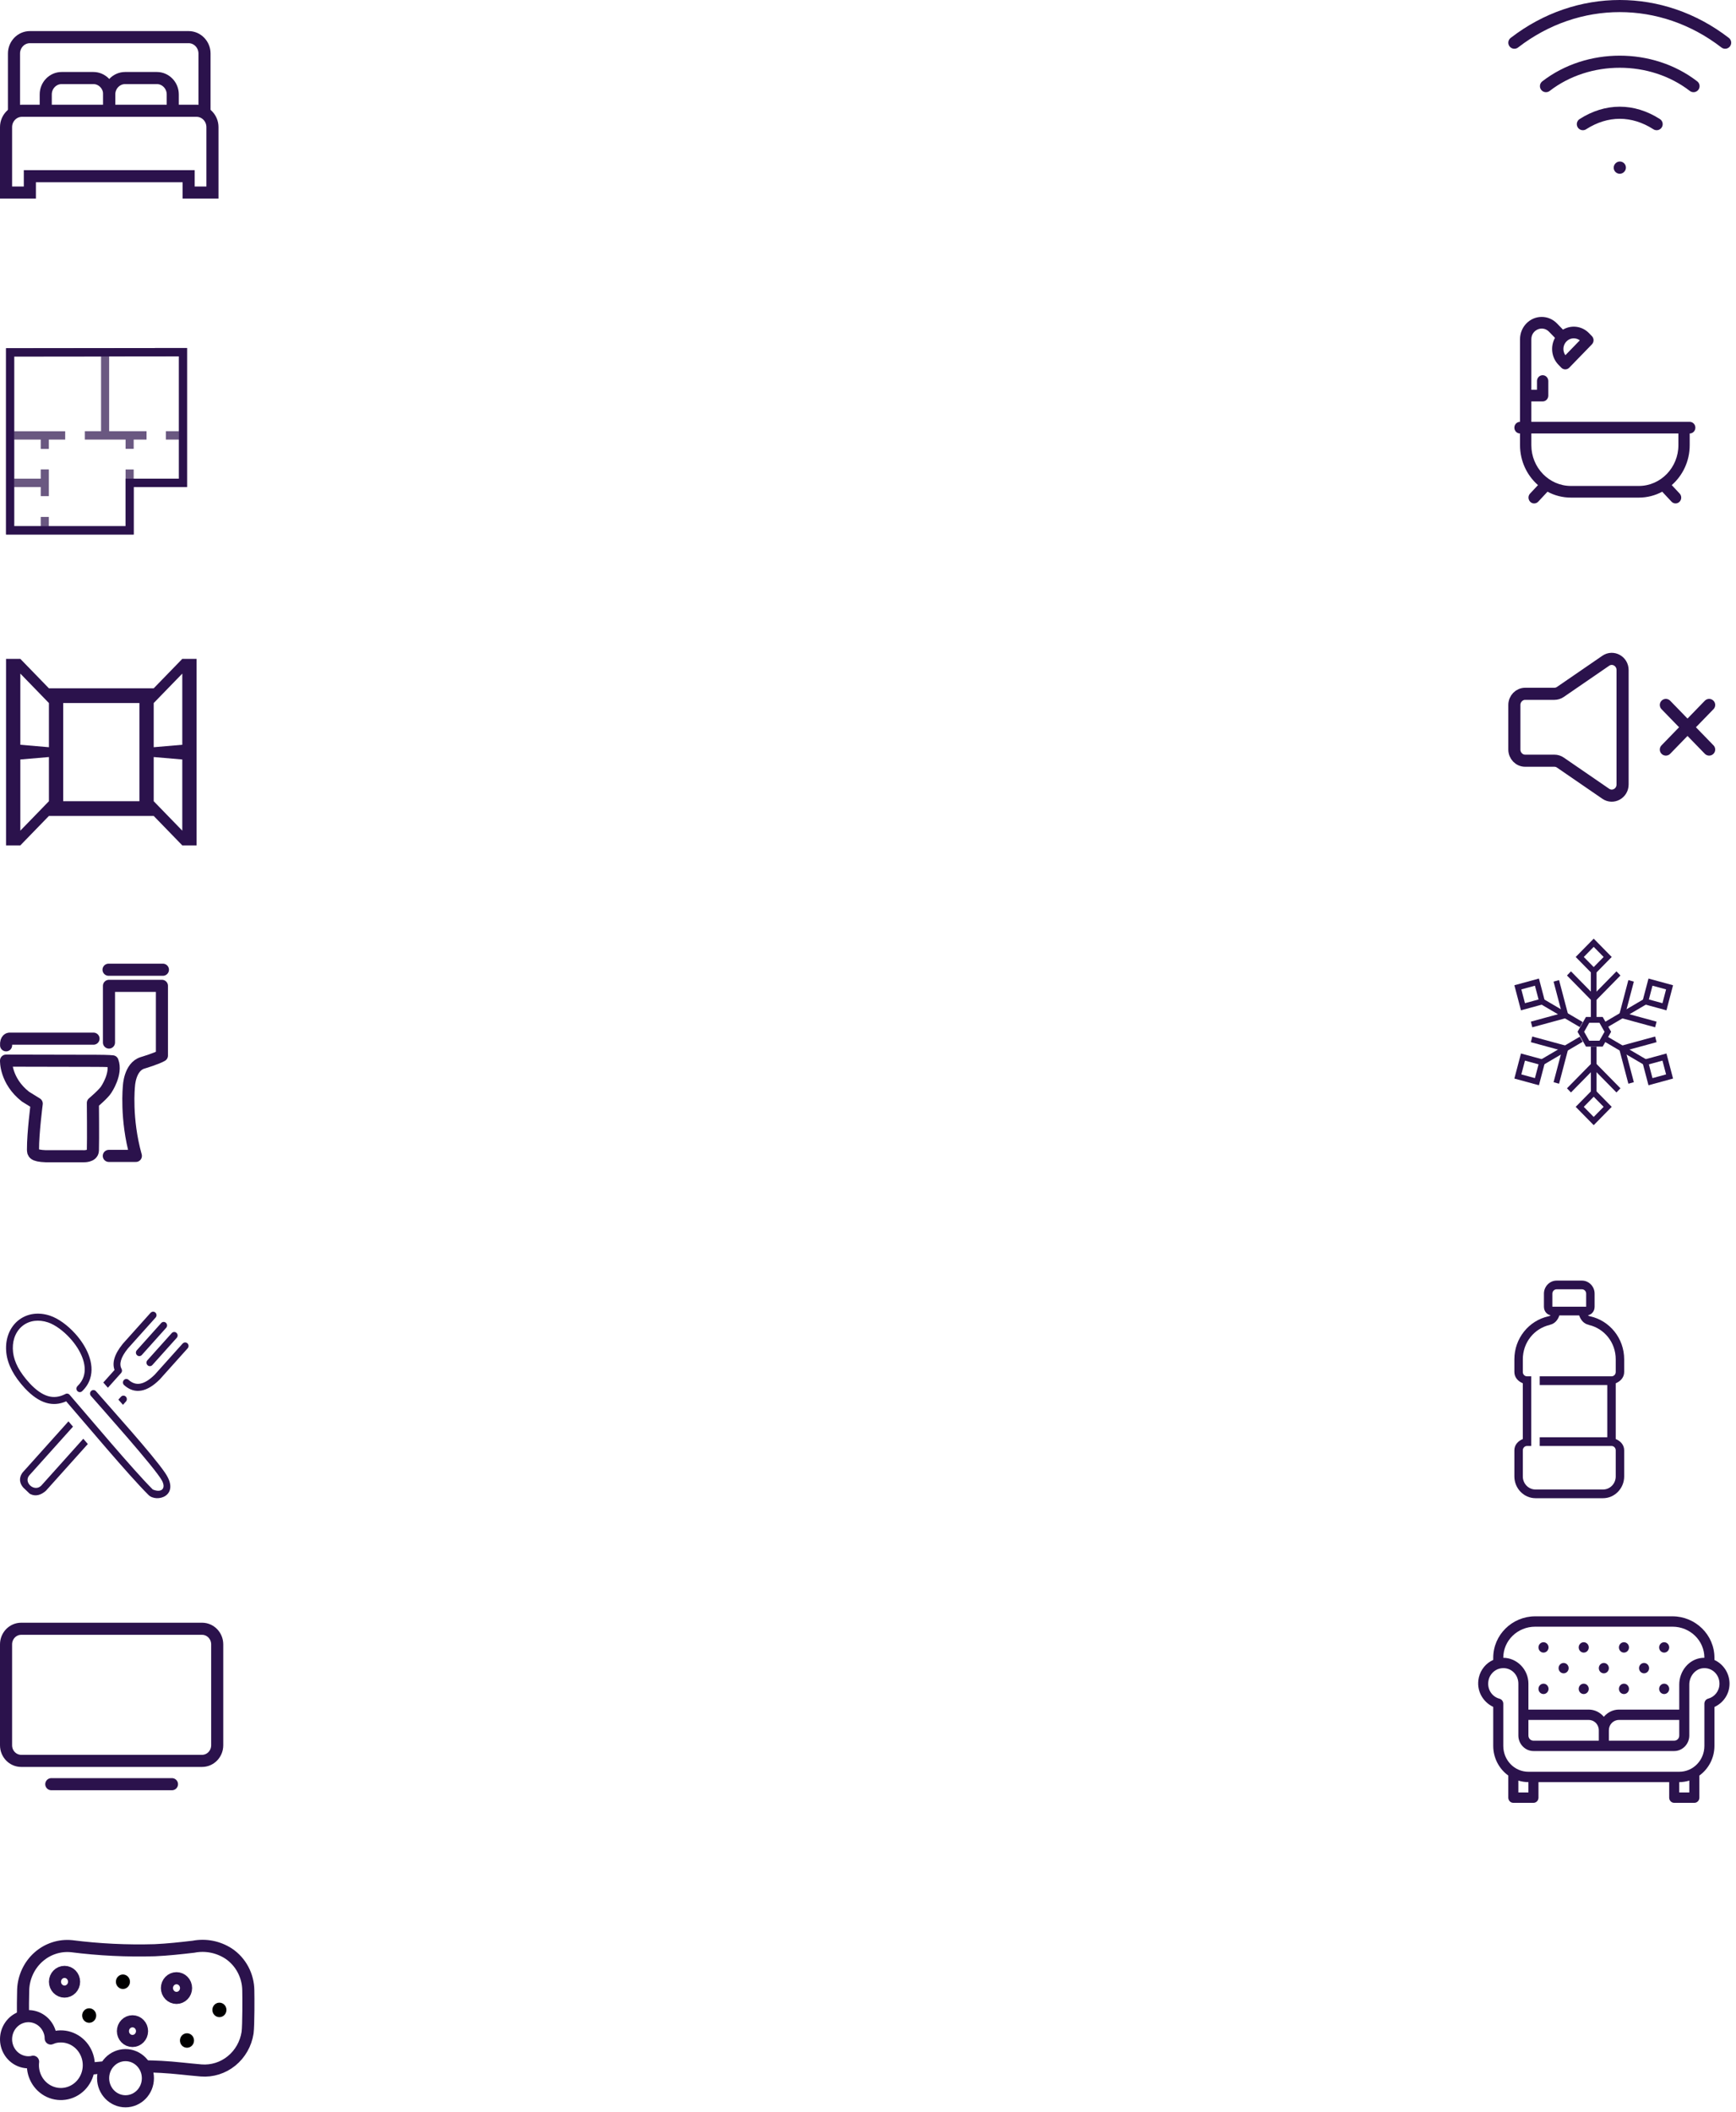 <svg width="287" height="349" viewBox="0 0 287 349" fill="none" xmlns="http://www.w3.org/2000/svg">
<path d="M1 57.539V88.325H22.102V80.481H30.923V57.505L1 57.539ZM29.583 71.256H27.42V72.636H29.583V79.1H22.102V77.573H20.762V86.948H8.072V85.421H6.735V86.945H2.341V80.481H6.735V81.981H8.075V77.563H6.735V79.1H2.341V72.637H6.735V74.181H8.075V72.637H10.776V71.257H2.34V58.917H16.705V71.256H14.029V72.636H20.762V74.171H22.102V72.636H24.222V71.256H18.045V58.886H29.582L29.583 71.256Z" fill="#2B124C" fill-opacity="0.7"/>
<path d="M22.102 88.325H1V57.539L30.923 57.505V80.481H22.102V88.325ZM2.34 86.946H20.762V79.1H29.583V58.886L2.34 58.917V86.946Z" fill="#2B124C"/>
<path d="M33.81 18.303V8.84C33.81 7.354 32.629 6.137 31.185 6.137H4.937C3.493 6.137 2.312 7.354 2.312 8.84V18.303" stroke="#2B124C" stroke-width="2" stroke-miterlimit="10"/>
<path d="M7.562 18.303V15.599C7.562 14.112 8.743 12.896 10.187 12.896H15.437C16.88 12.896 18.061 14.112 18.061 15.599V18.303" stroke="#2B124C" stroke-width="2" stroke-miterlimit="10"/>
<path d="M18.061 18.303V15.599C18.061 14.112 19.242 12.896 20.686 12.896H25.936C27.379 12.896 28.561 14.112 28.561 15.599V18.303" stroke="#2B124C" stroke-width="2" stroke-miterlimit="10"/>
<path d="M1 21.007V31.821H4.937V29.117H31.186V31.821H35.123V21.007C35.123 19.52 33.942 18.303 32.498 18.303H3.625C2.181 18.303 1 19.52 1 21.007Z" stroke="#2B124C" stroke-width="2" stroke-miterlimit="10"/>
<path d="M3.362 123.067L8.087 123.472V116.173L3.362 111.306V123.067ZM8.087 125.094L3.362 125.5V137.261L8.087 132.394V125.094ZM25.411 123.472L30.136 123.067V111.306L25.411 116.173V123.472ZM30.136 125.5L25.411 125.094V132.394L30.136 137.261V125.5ZM32.498 108.873V139.694H30.136L25.411 134.827H8.087L3.362 139.694H1V108.873H3.362L8.087 113.739H25.411L30.136 108.873H32.498ZM23.049 116.173H10.449V132.394H23.049V116.173Z" fill="#2B124C"/>
<path d="M1.001 175.261C1.001 175.261 0.871 178.587 4.205 181.207L6.072 182.364C6.072 182.364 5.437 187.304 5.455 189.928C5.459 190.542 5.502 190.979 7.572 191.059H13.763C13.763 191.059 15.326 191.156 15.357 190.105C15.414 188.114 15.357 182.254 15.357 182.254C15.357 182.254 17.165 180.723 17.568 180.037C17.568 180.037 19.372 177.402 18.606 175.377C18.606 175.377 18.008 175.298 15.944 175.293L3.838 175.267L1.001 175.261Z" stroke="#2B124C" stroke-width="2" stroke-miterlimit="10" stroke-linecap="round" stroke-linejoin="round"/>
<path d="M15.461 171.63H1.537C1.537 171.63 0.937 171.681 1.009 172.73" stroke="#2B124C" stroke-width="2" stroke-miterlimit="10" stroke-linecap="round" stroke-linejoin="round"/>
<path d="M17.992 191.004H22.462C20.731 184.864 21.315 179.48 21.315 179.48C21.315 179.48 21.427 176.297 23.552 175.634C23.552 175.634 25.958 174.914 26.77 174.424V162.904H18.017V172.272" stroke="#2B124C" stroke-width="2" stroke-miterlimit="10" stroke-linecap="round" stroke-linejoin="round"/>
<path d="M17.947 160.241H26.933" stroke="#2B124C" stroke-width="2" stroke-miterlimit="10" stroke-linecap="round" stroke-linejoin="round"/>
<path d="M24.902 216.932C25.113 216.697 25.467 216.682 25.695 216.899C25.924 217.117 25.938 217.481 25.727 217.716L21.131 222.84L21.123 222.85C20.561 223.551 20.175 224.198 20.003 224.79C19.851 225.314 19.873 225.789 20.099 226.204C20.22 226.427 20.18 226.7 20.021 226.879L17.838 229.313C17.624 229.072 17.455 228.877 17.342 228.751C17.29 228.68 17.231 228.612 17.17 228.546L17.165 228.551C17.135 228.518 17.104 228.488 17.072 228.458L18.938 226.376C18.719 225.774 18.722 225.134 18.923 224.454C19.139 223.715 19.598 222.929 20.259 222.109C20.273 222.089 20.286 222.069 20.303 222.051L24.897 216.927L24.902 216.932ZM15.028 230.658C14.822 230.42 14.842 230.054 15.073 229.841C15.304 229.629 15.66 229.649 15.866 229.887C18.177 232.552 25.32 240.441 27.299 243.39C29.909 247.196 25.867 248.395 24.526 247.009C21.177 243.673 14.066 235.168 10.94 231.561C9.815 232.052 8.723 232.128 7.625 231.804C6.444 231.457 5.287 230.645 4.114 229.399L4.099 229.383C3.205 228.412 2.505 227.454 2 226.505C1.481 225.529 1.165 224.563 1.052 223.604C0.931 222.572 1.025 221.611 1.295 220.759C1.612 219.757 2.174 218.91 2.911 218.28C3.652 217.648 4.563 217.238 5.58 217.112C6.424 217.008 7.345 217.097 8.298 217.418C9.617 217.86 11.154 218.961 12.428 220.372C13.369 221.411 14.174 222.628 14.653 223.88C15.151 225.185 15.304 226.535 14.903 227.8C14.668 228.549 14.24 229.252 13.577 229.887C13.349 230.104 12.995 230.089 12.784 229.856C12.573 229.621 12.588 229.257 12.814 229.039C13.327 228.546 13.656 228.007 13.835 227.438C14.145 226.46 14.014 225.375 13.607 224.307C13.18 223.189 12.455 222.097 11.605 221.158C10.456 219.889 9.094 218.905 7.944 218.518C7.156 218.255 6.402 218.179 5.712 218.265C4.912 218.366 4.195 218.682 3.623 219.176C3.048 219.669 2.608 220.334 2.356 221.126C2.137 221.816 2.061 222.61 2.162 223.468C2.257 224.277 2.53 225.104 2.977 225.949C3.446 226.816 4.089 227.694 4.917 228.592L4.922 228.599C5.958 229.699 6.952 230.408 7.937 230.696C8.868 230.969 9.815 230.863 10.805 230.355C11.031 230.22 11.323 230.266 11.502 230.473C14.552 233.992 21.97 242.846 25.256 246.127C26.683 246.726 27.473 245.987 26.791 244.685C25.727 242.651 16.593 232.469 15.028 230.658ZM12.067 235.744L4.907 243.724C4.892 243.739 4.88 243.754 4.863 243.769C3.817 244.933 5.668 246.627 6.817 245.494L13.771 237.742L14.518 238.615L7.618 246.306C7.603 246.324 7.588 246.339 7.569 246.357C7.156 246.713 6.741 246.946 6.321 247.042C5.889 247.143 5.464 247.098 5.057 246.901C4.988 246.873 4.924 246.837 4.868 246.784L3.878 245.841C3.863 245.826 3.849 245.813 3.834 245.795C3.451 245.34 3.269 244.854 3.318 244.341C3.365 243.855 3.615 243.382 4.089 242.927L11.318 234.869L12.067 235.744ZM19.571 231.278L19.996 230.805C20.207 230.57 20.563 230.554 20.789 230.772C21.015 230.989 21.032 231.354 20.821 231.589L20.33 232.135L19.571 231.278ZM26.648 218.624C26.859 218.389 27.213 218.374 27.441 218.591C27.67 218.809 27.684 219.173 27.473 219.408L23.444 223.903C23.233 224.138 22.879 224.153 22.651 223.935C22.422 223.718 22.407 223.354 22.619 223.119L26.648 218.624ZM28.392 220.286C28.603 220.051 28.956 220.035 29.185 220.253C29.413 220.47 29.428 220.835 29.217 221.07L25.189 225.562C24.978 225.797 24.625 225.812 24.396 225.595C24.168 225.377 24.153 225.013 24.364 224.778L28.392 220.286ZM30.199 222.013C30.41 221.778 30.764 221.763 30.992 221.98C31.22 222.198 31.235 222.565 31.024 222.797L26.427 227.924C26.41 227.942 26.393 227.957 26.375 227.975C25.329 229.012 24.33 229.611 23.375 229.78C22.339 229.965 21.388 229.662 20.517 228.877C20.283 228.668 20.261 228.301 20.463 228.063C20.666 227.823 21.023 227.8 21.253 228.007C21.855 228.549 22.498 228.761 23.178 228.637C23.91 228.508 24.716 228.01 25.595 227.137L25.6 227.132L30.194 222.011L30.199 222.013Z" fill="#2B124C"/>
<path d="M279.347 69.705C277.118 69.705 253.779 69.705 253.165 69.705V66.334H255.035C255.551 66.334 255.97 65.903 255.97 65.371V62.963C255.97 62.431 255.551 62 255.035 62C254.518 62 254.1 62.431 254.1 62.963V64.408H253.165V56.056C253.165 54.496 255.009 53.704 256.083 54.81L257.073 55.83C256.289 57.239 256.479 59.071 257.646 60.273L258.114 60.755C258.479 61.131 259.071 61.131 259.436 60.755L263.177 56.902C263.542 56.526 263.542 55.916 263.177 55.54L262.709 55.058C261.52 53.833 259.738 53.67 258.395 54.468L257.406 53.449C256.73 52.752 255.831 52.368 254.874 52.368C252.9 52.368 251.294 54.023 251.294 56.056V69.705C250.778 69.705 250.359 70.136 250.359 70.668C250.359 71.2 250.778 71.631 251.294 71.631V73.558C251.294 76.2 252.448 78.569 254.264 80.16L252.958 81.558C252.385 82.172 252.815 83.189 253.632 83.189C253.878 83.189 254.123 83.09 254.306 82.894L255.838 81.252C256.998 81.874 258.315 82.226 259.71 82.226H270.932C272.327 82.226 273.644 81.874 274.803 81.252L276.336 82.894C276.693 83.276 277.284 83.29 277.658 82.92C278.03 82.552 278.042 81.942 277.684 81.558L276.378 80.16C278.194 78.569 279.347 76.2 279.347 73.558V71.631C279.864 71.631 280.282 71.2 280.282 70.668C280.282 70.136 279.864 69.705 279.347 69.705ZM261.178 56.237L258.791 58.696C258.309 58.008 258.368 57.039 258.969 56.42C259.575 55.796 260.515 55.743 261.178 56.237ZM277.477 73.558C277.477 77.275 274.541 80.3 270.932 80.3H259.71C256.101 80.3 253.165 77.275 253.165 73.558V71.631H277.477V73.558Z" fill="#2B124C"/>
<path d="M267.782 27.711L267.799 27.692" stroke="#2B124C" stroke-width="2" stroke-linecap="round" stroke-linejoin="round"/>
<path d="M250.359 7.056C260.813 -1.019 274.751 -1.019 285.204 7.056" stroke="#2B124C" stroke-width="2" stroke-linecap="round" stroke-linejoin="round"/>
<path d="M255.586 14.234C262.555 8.851 273.008 8.851 279.977 14.234" stroke="#2B124C" stroke-width="2" stroke-linecap="round" stroke-linejoin="round"/>
<path d="M261.684 20.516C265.605 18.003 269.959 18.003 273.88 20.516" stroke="#2B124C" stroke-width="2" stroke-linecap="round" stroke-linejoin="round"/>
<path d="M275.404 123.859L278.983 120.174M278.983 120.174L282.56 116.489M278.983 120.174L275.404 116.489M278.983 120.174L282.56 123.859" stroke="#2B124C" stroke-width="2" stroke-linecap="round" stroke-linejoin="round"/>
<path d="M250.359 123.859V116.489C250.359 115.471 251.16 114.646 252.148 114.646H256.973C257.327 114.646 257.672 114.538 257.966 114.337L265.467 109.186C266.656 108.369 268.249 109.247 268.249 110.719V129.629C268.249 131.101 266.656 131.979 265.467 131.162L257.966 126.011C257.672 125.809 257.327 125.702 256.973 125.702H252.148C251.16 125.702 250.359 124.877 250.359 123.859Z" stroke="#2B124C" stroke-width="2"/>
<path d="M263.007 160.095H263.945V168.099H263.007V160.095Z" fill="#2B124C"/>
<path d="M263.476 161.16L260.5 158.132L263.476 155.104L266.453 158.132L263.476 161.16ZM261.834 158.132L263.476 159.802L265.118 158.132L263.476 156.462L261.834 158.132Z" fill="#2B124C"/>
<path d="M263.476 165.69L259.056 161.194L259.715 160.507L263.476 164.332L267.237 160.507L267.896 161.194L263.476 165.69Z" fill="#2B124C"/>
<path d="M254.839 164.885L261.652 168.887L261.188 169.726L254.374 165.725L254.839 164.885Z" fill="#2B124C"/>
<path d="M251.45 166.948L250.359 162.806L254.42 161.699L255.511 165.84L251.45 166.948ZM251.511 163.491L252.111 165.768L254.359 165.156L253.759 162.879L251.511 163.491Z" fill="#2B124C"/>
<path d="M253.324 169.753L253.084 168.819L258.215 167.42L256.841 162.205L257.747 161.952L259.368 168.105L253.324 169.753Z" fill="#2B124C"/>
<path d="M261.187 171.303L261.652 172.142L254.838 176.144L254.374 175.304L261.187 171.303Z" fill="#2B124C"/>
<path d="M254.42 179.33L250.359 178.223L251.45 174.082L255.511 175.189L254.42 179.33ZM251.511 177.538L253.758 178.151L254.358 175.874L252.111 175.261L251.511 177.538Z" fill="#2B124C"/>
<path d="M257.747 179.077L256.841 178.824L258.215 173.609L253.084 172.21L253.324 171.277L259.368 172.924L257.747 179.077Z" fill="#2B124C"/>
<path d="M263.008 172.931H263.946V180.934H263.008V172.931Z" fill="#2B124C"/>
<path d="M263.476 185.925L260.499 182.897L263.476 179.87L266.452 182.898L263.476 185.925ZM261.834 182.897L263.476 184.567L265.117 182.897L263.476 181.227L261.834 182.897Z" fill="#2B124C"/>
<path d="M267.237 180.523L263.476 176.697L259.716 180.523L259.056 179.836L263.476 175.339L267.896 179.836L267.237 180.523Z" fill="#2B124C"/>
<path d="M265.765 171.303L272.578 175.304L272.114 176.143L265.301 172.142L265.765 171.303Z" fill="#2B124C"/>
<path d="M272.532 179.33L271.441 175.189L275.502 174.082L276.593 178.223L272.532 179.33ZM272.593 175.874L273.193 178.151L275.441 177.538L274.841 175.262L272.593 175.874Z" fill="#2B124C"/>
<path d="M269.206 179.077L267.585 172.924L273.629 171.277L273.869 172.21L268.737 173.609L270.112 178.824L269.206 179.077Z" fill="#2B124C"/>
<path d="M272.113 164.884L272.578 165.723L265.766 169.726L265.301 168.887L272.113 164.884Z" fill="#2B124C"/>
<path d="M275.503 166.948L271.441 165.841L272.533 161.699L276.593 162.806L275.503 166.948ZM272.594 165.156L274.841 165.769L275.441 163.492L273.194 162.879L272.594 165.156Z" fill="#2B124C"/>
<path d="M273.629 169.753L267.585 168.106L269.206 161.952L270.112 162.205L268.737 167.421L273.869 168.819L273.629 169.753Z" fill="#2B124C"/>
<path d="M264.964 172.94H262.195L260.805 170.492L262.195 168.044H264.964L266.354 170.492L264.964 172.94ZM262.733 171.974H264.426L265.267 170.492L264.426 169.01H262.733L261.892 170.492L262.733 171.974Z" fill="#2B124C"/>
<path d="M257.341 211.609C256.193 211.609 255.247 212.583 255.247 213.766V215.923C255.247 216.3 255.375 216.685 255.64 216.957C255.836 217.16 256.087 217.289 256.36 217.339C256.256 217.424 256.128 217.488 255.967 217.519H255.945C252.773 218.235 250.359 221.118 250.359 224.621V226.711C250.359 227.615 250.981 228.259 251.756 228.576V237.79C250.981 238.108 250.359 238.751 250.359 239.656V243.97C250.359 245.945 251.933 247.566 253.85 247.566H265.022C266.939 247.566 268.513 245.945 268.513 243.97V239.656C268.513 238.751 267.891 238.108 267.116 237.79V228.576C267.891 228.259 268.513 227.615 268.513 226.711V224.621C268.513 221.118 266.099 218.235 262.927 217.519H262.905C262.744 217.488 262.616 217.424 262.513 217.339C262.785 217.289 263.036 217.16 263.233 216.957C263.497 216.685 263.625 216.3 263.625 215.923V213.766C263.625 212.583 262.679 211.609 261.531 211.609H257.341ZM257.341 213.047H261.531C261.918 213.047 262.229 213.367 262.229 213.766V215.923H256.643V213.766C256.643 213.367 256.954 213.047 257.341 213.047ZM257.8 217.362H261.072C261.326 218.115 261.842 218.75 262.643 218.912V218.935H262.665C265.21 219.519 267.116 221.803 267.116 224.621V226.711C267.116 227.11 266.805 227.43 266.418 227.43H254.549V228.868H265.72V237.498H254.549V238.936H266.418C266.805 238.936 267.116 239.257 267.116 239.656V243.97C267.116 245.162 266.178 246.128 265.022 246.128H253.85C252.694 246.128 251.756 245.162 251.756 243.97V239.656C251.756 239.257 252.067 238.936 252.454 238.936H253.152V227.43H252.454C252.067 227.43 251.756 227.11 251.756 226.711V224.621C251.756 221.803 253.662 219.519 256.207 218.935C256.218 218.932 256.218 218.915 256.229 218.912C257.031 218.75 257.546 218.115 257.8 217.362Z" fill="#2B124C"/>
<path d="M20.749 347.221C22.794 347.221 24.451 345.514 24.451 343.408C24.451 341.302 22.794 339.594 20.749 339.594C18.705 339.594 17.047 341.302 17.047 343.408C17.047 345.514 18.705 347.221 20.749 347.221Z" stroke="#2B124C" stroke-width="2" stroke-miterlimit="10"/>
<path d="M14.634 341.87C15.088 341.822 15.532 341.774 15.986 341.727C16.485 341.67 16.985 341.622 17.494 341.584M3.796 333.281C3.778 331.774 3.796 330.268 3.833 328.752C3.876 327.731 4.121 326.73 4.552 325.81C4.983 324.889 5.592 324.069 6.341 323.399C7.091 322.729 7.964 322.224 8.91 321.913C9.855 321.602 10.852 321.494 11.839 321.593C16.398 322.172 20.992 322.395 25.583 322.26C27.731 322.165 29.869 321.927 31.997 321.679C33.998 321.293 36.067 321.698 37.791 322.813C38.781 323.474 39.597 324.377 40.166 325.441C40.734 326.506 41.038 327.699 41.049 328.914C41.077 329.906 41.095 334.587 40.929 335.893C40.644 337.733 39.698 339.395 38.278 340.55C36.859 341.705 35.069 342.268 33.265 342.127C31.063 341.946 28.86 341.65 26.648 341.536C25.741 341.488 24.834 341.46 23.927 341.441" stroke="#2B124C" stroke-width="2" stroke-miterlimit="10"/>
<path d="M36.273 333.32C36.915 333.32 37.435 332.784 37.435 332.122C37.435 331.461 36.915 330.925 36.273 330.925C35.631 330.925 35.11 331.461 35.11 332.122C35.11 332.784 35.631 333.32 36.273 333.32Z" fill="black"/>
<path d="M14.743 334.249C15.384 334.249 15.905 333.713 15.905 333.052C15.905 332.391 15.384 331.855 14.743 331.855C14.101 331.855 13.58 332.391 13.58 333.052C13.58 333.713 14.101 334.249 14.743 334.249Z" fill="black"/>
<path d="M20.323 328.665C20.965 328.665 21.486 328.129 21.486 327.467C21.486 326.806 20.965 326.27 20.323 326.27C19.681 326.27 19.161 326.806 19.161 327.467C19.161 328.129 19.681 328.665 20.323 328.665Z" fill="black"/>
<path d="M30.913 338.375C31.555 338.375 32.076 337.839 32.076 337.178C32.076 336.517 31.555 335.981 30.913 335.981C30.271 335.981 29.751 336.517 29.751 337.178C29.751 337.839 30.271 338.375 30.913 338.375Z" fill="black"/>
<path d="M29.179 330.138C30.052 330.138 30.759 329.409 30.759 328.511C30.759 327.612 30.052 326.884 29.179 326.884C28.307 326.884 27.599 327.612 27.599 328.511C27.599 329.409 28.307 330.138 29.179 330.138Z" stroke="#2B124C" stroke-width="2" stroke-miterlimit="10"/>
<path d="M10.668 329.095C11.54 329.095 12.247 328.366 12.247 327.468C12.247 326.569 11.54 325.84 10.668 325.84C9.795 325.84 9.088 326.569 9.088 327.468C9.088 328.366 9.795 329.095 10.668 329.095Z" stroke="#2B124C" stroke-width="2" stroke-miterlimit="10"/>
<path d="M21.903 337.256C22.776 337.256 23.483 336.527 23.483 335.629C23.483 334.73 22.776 334.002 21.903 334.002C21.031 334.002 20.323 334.73 20.323 335.629C20.323 336.527 21.031 337.256 21.903 337.256Z" stroke="#2B124C" stroke-width="2" stroke-miterlimit="10"/>
<path d="M8.895 336.654C8.722 336.708 8.551 336.773 8.385 336.848C8.386 336.686 8.377 336.525 8.358 336.364C8.242 335.619 7.915 334.927 7.417 334.374C6.919 333.821 6.274 333.432 5.561 333.257C4.849 333.082 4.102 333.128 3.416 333.39C2.729 333.652 2.133 334.118 1.704 334.729C1.274 335.34 1.03 336.068 1.003 336.822C0.975 337.576 1.165 338.321 1.548 338.963C1.932 339.606 2.492 340.117 3.157 340.431C3.823 340.746 4.564 340.851 5.287 340.732C5.352 340.721 5.409 340.695 5.472 340.681C5.352 341.692 5.549 342.716 6.035 343.602C6.521 344.489 7.27 345.192 8.173 345.608C9.075 346.024 10.083 346.13 11.049 345.913C12.015 345.695 12.887 345.164 13.538 344.398C14.19 343.632 14.585 342.671 14.667 341.656C14.749 340.641 14.513 339.626 13.993 338.76C13.474 337.893 12.698 337.221 11.781 336.842C10.863 336.463 9.852 336.397 8.895 336.654Z" stroke="#2B124C" stroke-width="2" stroke-linecap="round" stroke-linejoin="round"/>
<path d="M33.406 269.141H3.505C2.121 269.141 1 270.296 1 271.721V288.393C1 289.817 2.121 290.972 3.505 290.972H33.406C34.789 290.972 35.91 289.817 35.91 288.393V271.721C35.91 270.296 34.789 269.141 33.406 269.141Z" stroke="#2B124C" stroke-width="2" stroke-linejoin="round"/>
<path d="M8.481 294.825H28.43H8.481Z" fill="black"/>
<path d="M8.481 294.825H28.43" stroke="#2B124C" stroke-width="2" stroke-miterlimit="10" stroke-linecap="round"/>
<path d="M253.804 267.086C250.002 267.086 246.864 270.14 246.864 273.936V274.29C245.684 274.812 244.783 275.886 244.485 277.198C244.005 279.316 245.138 281.244 246.864 282.049V288.49C246.864 290.517 247.853 292.312 249.357 293.398V297.051C249.357 297.278 249.445 297.496 249.601 297.657C249.757 297.817 249.968 297.907 250.188 297.907H253.513C253.734 297.907 253.945 297.817 254.101 297.657C254.257 297.496 254.344 297.278 254.344 297.051V294.483H275.956V297.051C275.956 297.278 276.043 297.496 276.199 297.657C276.355 297.817 276.566 297.907 276.787 297.907H280.111C280.332 297.907 280.543 297.817 280.699 297.657C280.855 297.496 280.943 297.278 280.943 297.051V293.398C282.447 292.312 283.436 290.517 283.436 288.49V282.064C284.887 281.397 285.93 279.953 285.93 278.216C285.93 276.472 284.897 274.966 283.436 274.3V273.936C283.436 270.14 280.298 267.086 276.496 267.086H253.804ZM253.804 268.799H276.496C279.442 268.799 281.774 271.112 281.774 273.936V273.937C281.64 273.937 281.505 273.942 281.368 273.956C279.187 274.169 277.618 276.158 277.618 278.363V282.497H267.644C266.648 282.497 265.761 282.965 265.15 283.686C264.539 282.965 263.651 282.497 262.656 282.497H252.682V278.216C252.682 275.864 250.791 273.95 248.526 273.939V273.936C248.526 271.112 250.858 268.799 253.804 268.799ZM255.176 271.367C254.955 271.367 254.744 271.457 254.588 271.618C254.432 271.778 254.344 271.996 254.344 272.223C254.344 272.45 254.432 272.668 254.588 272.829C254.744 272.989 254.955 273.079 255.176 273.079C255.396 273.079 255.607 272.989 255.763 272.829C255.919 272.668 256.007 272.45 256.007 272.223C256.007 271.996 255.919 271.778 255.763 271.618C255.607 271.457 255.396 271.367 255.176 271.367ZM261.825 271.367C261.605 271.367 261.393 271.457 261.237 271.618C261.082 271.778 260.994 271.996 260.994 272.223C260.994 272.45 261.082 272.668 261.237 272.829C261.393 272.989 261.605 273.079 261.825 273.079C262.046 273.079 262.257 272.989 262.413 272.829C262.569 272.668 262.656 272.45 262.656 272.223C262.656 271.996 262.569 271.778 262.413 271.618C262.257 271.457 262.046 271.367 261.825 271.367ZM268.475 271.367C268.254 271.367 268.043 271.457 267.887 271.618C267.731 271.778 267.644 271.996 267.644 272.223C267.644 272.45 267.731 272.668 267.887 272.829C268.043 272.989 268.254 273.079 268.475 273.079C268.695 273.079 268.907 272.989 269.062 272.829C269.218 272.668 269.306 272.45 269.306 272.223C269.306 271.996 269.218 271.778 269.062 271.618C268.907 271.457 268.695 271.367 268.475 271.367ZM275.124 271.367C274.904 271.367 274.692 271.457 274.537 271.618C274.381 271.778 274.293 271.996 274.293 272.223C274.293 272.45 274.381 272.668 274.537 272.829C274.692 272.989 274.904 273.079 275.124 273.079C275.345 273.079 275.556 272.989 275.712 272.829C275.868 272.668 275.956 272.45 275.956 272.223C275.956 271.996 275.868 271.778 275.712 271.618C275.556 271.457 275.345 271.367 275.124 271.367ZM258.5 274.792C258.28 274.792 258.068 274.882 257.913 275.042C257.757 275.203 257.669 275.421 257.669 275.648C257.669 275.875 257.757 276.093 257.913 276.253C258.068 276.414 258.28 276.504 258.5 276.504C258.721 276.504 258.932 276.414 259.088 276.253C259.244 276.093 259.332 275.875 259.332 275.648C259.332 275.421 259.244 275.203 259.088 275.042C258.932 274.882 258.721 274.792 258.5 274.792ZM265.15 274.792C264.929 274.792 264.718 274.882 264.562 275.042C264.406 275.203 264.319 275.421 264.319 275.648C264.319 275.875 264.406 276.093 264.562 276.253C264.718 276.414 264.929 276.504 265.15 276.504C265.37 276.504 265.582 276.414 265.738 276.253C265.894 276.093 265.981 275.875 265.981 275.648C265.981 275.421 265.894 275.203 265.738 275.042C265.582 274.882 265.37 274.792 265.15 274.792ZM271.8 274.792C271.579 274.792 271.368 274.882 271.212 275.042C271.056 275.203 270.968 275.421 270.968 275.648C270.968 275.875 271.056 276.093 271.212 276.253C271.368 276.414 271.579 276.504 271.8 276.504C272.02 276.504 272.231 276.414 272.387 276.253C272.543 276.093 272.631 275.875 272.631 275.648C272.631 275.421 272.543 275.203 272.387 275.042C272.231 274.882 272.02 274.792 271.8 274.792ZM248.541 275.646C249.941 275.644 251.02 276.791 251.02 278.216V286.778C251.02 288.186 252.146 289.346 253.513 289.346H276.787C278.154 289.346 279.28 288.186 279.28 286.778V278.363C279.28 276.992 280.249 275.785 281.526 275.66C283.036 275.511 284.267 276.703 284.267 278.216C284.267 279.419 283.471 280.403 282.396 280.691C282.217 280.739 282.06 280.846 281.947 280.996C281.835 281.146 281.774 281.331 281.774 281.52V288.49C281.774 290.864 279.923 292.77 277.618 292.77H252.682C250.377 292.77 248.526 290.864 248.526 288.49V281.529C248.526 281.339 248.464 281.155 248.352 281.005C248.239 280.855 248.081 280.748 247.903 280.701C246.648 280.368 245.763 279.09 246.104 277.586C246.308 276.687 247.05 275.927 247.924 275.72C248.135 275.67 248.341 275.647 248.541 275.646ZM255.176 278.216C254.955 278.216 254.744 278.306 254.588 278.467C254.432 278.628 254.344 278.845 254.344 279.072C254.344 279.299 254.432 279.517 254.588 279.678C254.744 279.838 254.955 279.928 255.176 279.928C255.396 279.928 255.607 279.838 255.763 279.678C255.919 279.517 256.007 279.299 256.007 279.072C256.007 278.845 255.919 278.628 255.763 278.467C255.607 278.306 255.396 278.216 255.176 278.216ZM261.825 278.216C261.605 278.216 261.393 278.306 261.237 278.467C261.082 278.628 260.994 278.845 260.994 279.072C260.994 279.299 261.082 279.517 261.237 279.678C261.393 279.838 261.605 279.928 261.825 279.928C262.046 279.928 262.257 279.838 262.413 279.678C262.569 279.517 262.656 279.299 262.656 279.072C262.656 278.845 262.569 278.628 262.413 278.467C262.257 278.306 262.046 278.216 261.825 278.216ZM268.475 278.216C268.254 278.216 268.043 278.306 267.887 278.467C267.731 278.628 267.644 278.845 267.644 279.072C267.644 279.299 267.731 279.517 267.887 279.678C268.043 279.838 268.254 279.928 268.475 279.928C268.695 279.928 268.907 279.838 269.062 279.678C269.218 279.517 269.306 279.299 269.306 279.072C269.306 278.845 269.218 278.628 269.062 278.467C268.907 278.306 268.695 278.216 268.475 278.216ZM275.124 278.216C274.904 278.216 274.692 278.306 274.537 278.467C274.381 278.628 274.293 278.845 274.293 279.072C274.293 279.299 274.381 279.517 274.537 279.678C274.692 279.838 274.904 279.928 275.124 279.928C275.345 279.928 275.556 279.838 275.712 279.678C275.868 279.517 275.956 279.299 275.956 279.072C275.956 278.845 275.868 278.628 275.712 278.467C275.556 278.306 275.345 278.216 275.124 278.216ZM252.682 284.209H262.656C263.585 284.209 264.319 284.965 264.319 285.921V287.634H253.513C253.044 287.634 252.682 287.261 252.682 286.778V284.209ZM267.644 284.209H277.618V286.778C277.618 287.261 277.256 287.634 276.787 287.634H265.981V285.921C265.981 284.965 266.715 284.209 267.644 284.209ZM251.02 294.229C251.547 294.391 252.105 294.483 252.682 294.483V296.195H251.02V294.229ZM279.28 294.229V296.195H277.618V294.483C278.195 294.483 278.753 294.391 279.28 294.229Z" fill="#2B124C"/>
</svg>
